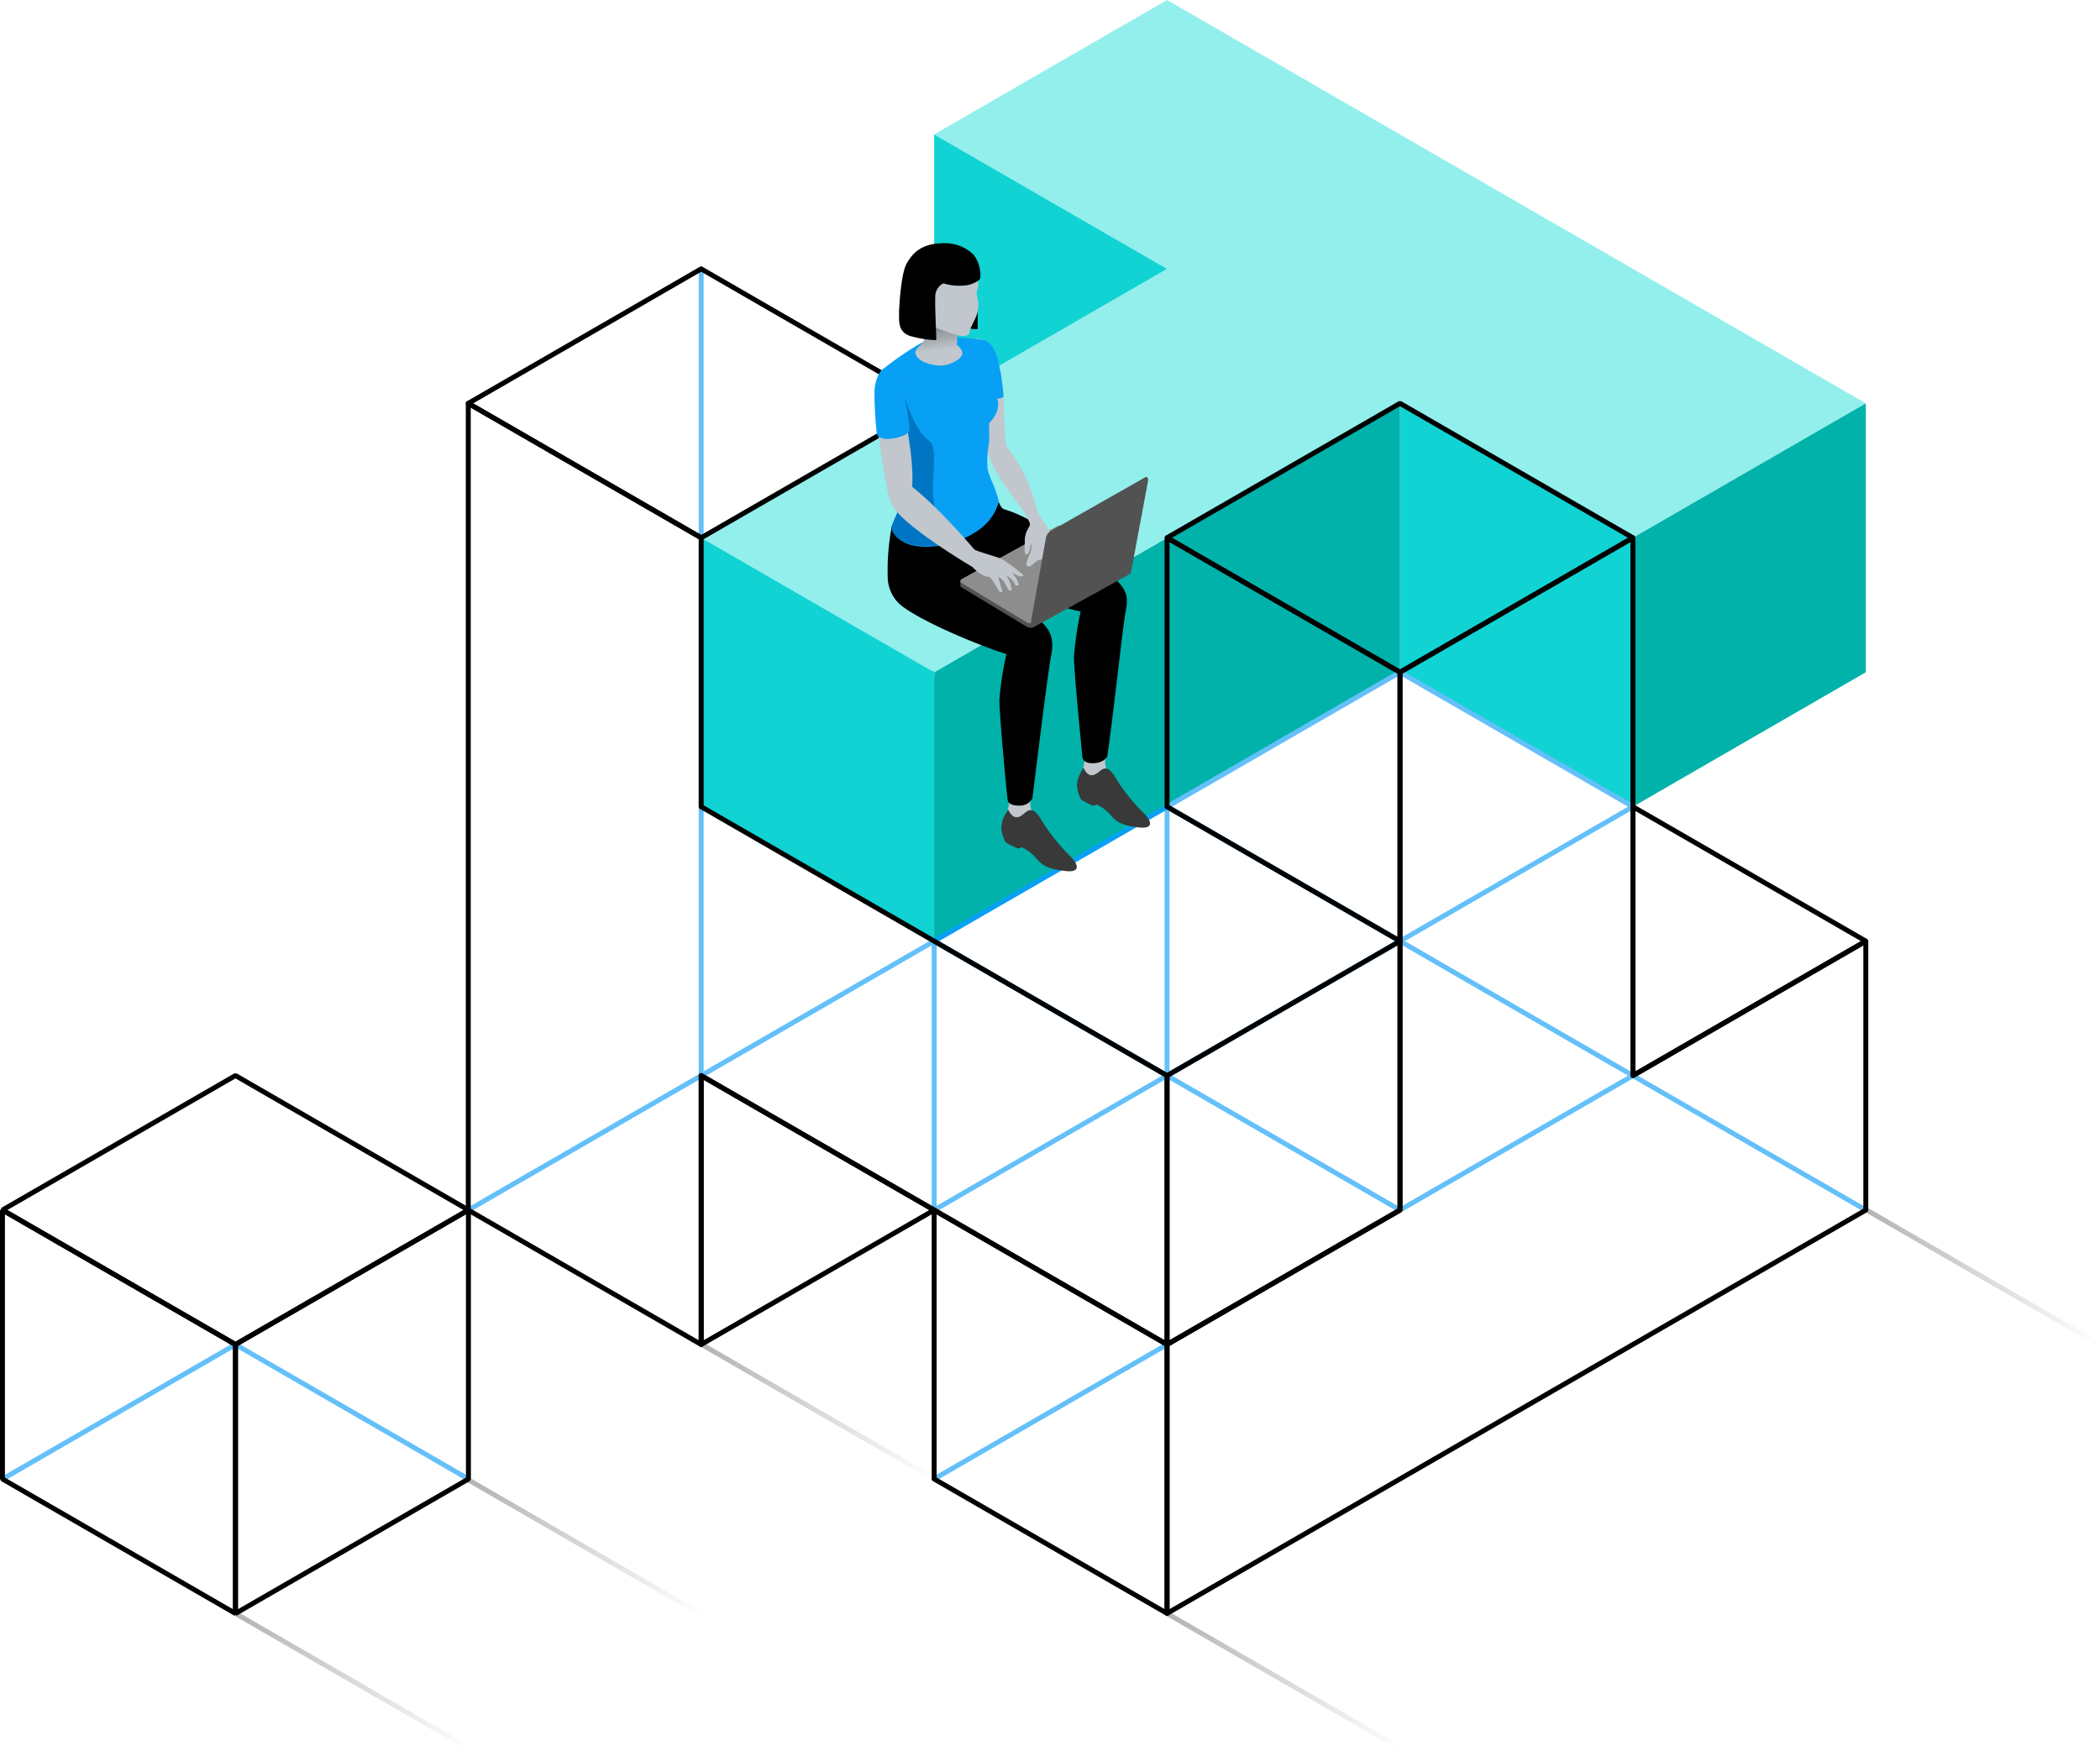 <svg xmlns="http://www.w3.org/2000/svg" xmlns:xlink="http://www.w3.org/1999/xlink" viewBox="0 0 425.31 354.7"><defs><style>.cls-1{fill:#11d3d3;}.cls-2{fill:#00b2a9;}.cls-3{fill:#92efec;}.cls-10,.cls-11,.cls-12,.cls-4,.cls-5,.cls-6,.cls-7,.cls-8,.cls-9{fill:none;}.cls-4{stroke:#64c0f9;}.cls-10,.cls-11,.cls-4,.cls-5,.cls-6,.cls-7,.cls-8,.cls-9{stroke-linejoin:bevel;}.cls-12,.cls-5{stroke:#000;}.cls-6{stroke:url(#linear-gradient);}.cls-7{stroke:url(#linear-gradient-2);}.cls-8{stroke:url(#linear-gradient-3);}.cls-9{stroke:url(#linear-gradient-4);}.cls-10{stroke:url(#linear-gradient-5);}.cls-11{stroke:#08a0f4;}.cls-12{stroke-linejoin:round;}.cls-13{fill:#c1c7cd;}.cls-14{fill:#393939;fill-rule:evenodd;}.cls-15{fill:#08a0f4;}.cls-16{fill:#0075c4;}.cls-17{fill:#525252;}.cls-18{fill:#8d8d8d;}.cls-19{fill:url(#linear-gradient-6);}</style><linearGradient id="linear-gradient" x1="47.44" y1="340.56" x2="95.12" y2="340.56" gradientUnits="userSpaceOnUse"><stop offset="0" stop-opacity="0.3"/><stop offset="1" stop-opacity="0"/></linearGradient><linearGradient id="linear-gradient-2" x1="94.62" y1="313.5" x2="142.3" y2="313.5" xlink:href="#linear-gradient"/><linearGradient id="linear-gradient-3" x1="141.7" y1="285.98" x2="189.37" y2="285.98" xlink:href="#linear-gradient"/><linearGradient id="linear-gradient-4" x1="236.11" y1="340.56" x2="283.79" y2="340.56" xlink:href="#linear-gradient"/><linearGradient id="linear-gradient-5" x1="377.63" y1="258.74" x2="425.31" y2="258.74" xlink:href="#linear-gradient"/><linearGradient id="linear-gradient-6" x1="131.65" y1="66.26" x2="131.04" y2="70.92" gradientTransform="matrix(-1, 0, 0, 1, 321.13, 0)" xlink:href="#linear-gradient"/></defs><g id="Layer_2" data-name="Layer 2"><g id="content"><polygon class="cls-1" points="283.54 81.71 283.54 136.18 330.71 163.42 330.71 108.94 283.54 81.71"/><polygon class="cls-2" points="189.19 136.18 189.19 190.65 283.54 136.18 283.54 81.71 189.19 136.18"/><polygon class="cls-3" points="330.71 54.47 283.54 27.24 236.36 0 189.19 27.24 236.36 54.47 189.19 81.71 142.01 108.94 189.19 136.18 236.36 108.94 283.54 81.71 330.71 108.94 377.88 81.71 330.71 54.47"/><line class="cls-4" x1="189.19" y1="190.65" x2="189.19" y2="245.13"/><line class="cls-4" x1="236.36" y1="163.42" x2="236.36" y2="217.89"/><line class="cls-4" x1="142.01" y1="54.47" x2="142.01" y2="217.89"/><line class="cls-4" x1="283.54" y1="190.65" x2="330.71" y2="217.89"/><polygon class="cls-5" points="283.54 81.71 236.36 108.94 283.54 136.18 330.71 108.94 283.54 81.71"/><polyline class="cls-4" points="236.36 163.42 283.54 136.18 330.71 163.42 283.54 190.65"/><polyline class="cls-4" points="0.52 299.61 47.7 272.37 94.87 299.61 94.55 299.79"/><polyline class="cls-6" points="47.69 326.85 94.86 354.08 94.55 354.27"/><polyline class="cls-7" points="94.87 299.79 142.04 327.03 141.72 327.21"/><polyline class="cls-8" points="141.95 272.27 189.12 299.51 188.8 299.69"/><polyline class="cls-9" points="236.36 326.85 283.54 354.08 283.21 354.27"/><polyline class="cls-10" points="377.88 245.03 425.06 272.27 424.74 272.45"/><polyline class="cls-4" points="283.54 245.13 236.36 217.89 189.19 245.13"/><line class="cls-4" x1="189.19" y1="299.6" x2="330.71" y2="217.89"/><line class="cls-4" x1="94.84" y1="245.13" x2="189.19" y2="190.65"/><line class="cls-4" x1="142.01" y1="163.42" x2="189.19" y2="136.18"/><line class="cls-4" x1="377.88" y1="245.13" x2="330.71" y2="217.89"/><polygon class="cls-5" points="47.69 217.88 0.5 245.12 47.69 272.36 47.69 272.36 47.69 272.36 47.69 272.36 47.69 272.36 94.87 245.12 47.69 217.88 47.69 217.88 47.69 217.88 47.69 217.88 47.69 217.88"/><polygon class="cls-5" points="47.69 326.85 47.69 272.36 0.5 245.12 0.5 299.61 47.69 326.85"/><polygon class="cls-5" points="94.87 299.61 94.87 245.12 47.69 272.36 47.69 326.85 94.87 299.61"/><polygon class="cls-11" points="236.36 217.89 283.54 190.65 236.36 163.42 236.36 163.42 236.36 163.42 236.36 163.42 236.36 163.42 189.19 190.65 236.36 217.89 236.36 217.89 236.36 217.89 236.36 217.89 236.36 217.89"/><polygon class="cls-12" points="142.01 54.47 94.84 81.71 142.01 108.94 189.19 81.71 142.01 54.47"/><polygon class="cls-5" points="377.88 190.65 330.71 163.42 330.71 217.89 377.88 190.65"/><polygon class="cls-12" points="189.19 245.13 189.19 299.6 236.36 326.83 236.36 272.36 189.19 245.13"/><polygon class="cls-1" points="189.19 136.18 142.01 108.94 142.01 163.42 142.01 163.42 142.01 163.42 142.01 163.42 142.01 163.42 189.19 190.65 189.19 136.18 189.19 136.18"/><polygon class="cls-1" points="189.19 27.24 189.19 81.71 236.36 54.47 189.19 27.24"/><polygon class="cls-12" points="142.01 217.89 142.01 272.36 189.19 245.13 142.01 217.89"/><polygon class="cls-5" points="236.36 217.89 236.36 272.36 283.54 245.13 283.54 190.65 236.36 217.89"/><polygon class="cls-2" points="330.71 108.94 330.71 163.42 377.88 136.18 377.88 81.71 330.71 108.94"/><polygon class="cls-12" points="189.19 190.65 142.01 163.42 142.01 108.94 94.84 81.71 94.84 136.18 94.84 190.65 94.84 245.13 142.01 272.36 142.01 217.89 189.19 245.13 236.36 272.36 236.36 217.89 189.19 190.65"/><polygon class="cls-12" points="330.71 217.89 330.71 163.42 330.71 108.94 283.54 136.18 283.54 190.65 283.54 245.13 236.36 272.36 236.36 326.83 283.54 299.6 330.71 272.36 377.88 245.13 377.88 190.65 330.71 217.89"/><polygon class="cls-12" points="236.36 108.94 236.36 163.42 283.54 190.65 283.54 136.18 236.36 108.94"/><path d="M198,63v3.68a11.31,11.31,0,0,1-6.2-1.85l5.76-5A9.2,9.2,0,0,1,198,63Z"/><path class="cls-13" d="M204.54,158.94c-.11-1.4.49-2.86,2-2.12,1.2.57,2.68,1.53,2.27,4.47s.07,2.76,1.76,4.94-2.75,4.81-5.74,3.07c-1.39-.8-2.18-2.57-1.4-3.7C204.62,163.92,204.62,160,204.54,158.94Z"/><path class="cls-14" d="M204.18,164a13,13,0,0,0-1.07,2,6.25,6.25,0,0,0-.31,1.72,8,8,0,0,0,.83,2.85,11.17,11.17,0,0,0,2.63,1.33l.71-.26a9,9,0,0,1,2.89,2.22c1.21,1.46,2.47,2.2,5.93,2.59,3.26.36,2.48-1.48,1.08-2.88a40.85,40.85,0,0,1-5.82-7.22c-1.53-2.63-2.37-2.65-3.6-1.58C206,166.08,205,165.69,204.18,164Z"/><path class="cls-13" d="M200.2,92.16c1.51,4.64,6.58,10.51,7,11.29s1.24,1.92,2,2,1.46-.16,1.12-1.29c-1.3-4.45-2.18-7.88-5.81-12.89-.45-.61-2.39-3-4-2.33C199.14,89.55,199.85,91.09,200.2,92.16Z"/><path class="cls-13" d="M219.77,150.65c-.11-1.36.48-2.77,2-2.06,1.15.55,2.59,1.48,2.19,4.33s.07,2.67,1.7,4.78-2.66,4.66-5.55,3c-1.34-.78-2.11-2.49-1.35-3.59C219.85,155.47,219.85,151.69,219.77,150.65Z"/><path d="M224.63,116.25a107.85,107.85,0,0,0-11.21-8.06c-2.36-1.39-6.45-4-10-5-.83-.24-1.3-1.92-1.68-2.92l-21.07,6.09a46.52,46.52,0,0,0-.88,10.59,7.54,7.54,0,0,0,3.26,6.1c5.26,3.73,16.9,8.27,20.78,9.45a64.24,64.24,0,0,0-1.42,9.27c0,3,1.22,16.36,1.67,20.28,0,.19.26,1.2,2.41,1.14a2.82,2.82,0,0,0,2.6-1.46c.82-6.59,3.24-26.33,3.78-28.85.85-4-.7-5.6-1.79-6.76a90,90,0,0,0-7.15-6.54c2.27.76,10.72,3.44,14.93,4.29a67.45,67.45,0,0,0-1.35,9.13c0,3,1.33,16.44,1.71,20.37,0,.38.38,1.29,2.15,1.24,1.61,0,2.81-.88,2.91-1.57,1-6.56,3.15-26.41,3.66-28.93C228.64,120.67,228.25,119.19,224.63,116.25Z"/><path class="cls-14" d="M219.42,155.51a12.68,12.68,0,0,0-1,2,5.56,5.56,0,0,0-.3,1.67,7.77,7.77,0,0,0,.8,2.76,11.68,11.68,0,0,0,2.54,1.29l.69-.26a8.68,8.68,0,0,1,2.8,2.16c1.17,1.41,2.39,2.12,5.74,2.49,3.16.35,2.41-1.42,1.05-2.78a39.09,39.09,0,0,1-5.64-7c-1.48-2.54-2.29-2.56-3.48-1.53C221.15,157.56,220.22,157.18,219.42,155.51Z"/><path class="cls-13" d="M203.9,91.85c-.75-6.64-.43-11.48-1-15.16-.57-3.87-2-6.6-3.55-7.59s-2.6-.44-2.69,1.38c-.14,3,1,19.43,4.4,22.39C202.81,94.36,204,92.93,203.9,91.85Z"/><path class="cls-15" d="M203.26,80.35s-.29-3.32-.64-5-.9-5.81-3.44-6.46c-.94-.23-6.36-.68-7.65-.78a7.17,7.17,0,0,0-3.86.75,61.4,61.4,0,0,0-8.85,5.93c-3.15,2.34,5.2,27.24,5.2,23,0,2-2.55,6.39-3.32,8.56-.5,1.44,1.42,3.48,4.05,4.1,5,1.17,11.61-1.23,14.48-3.91a10,10,0,0,0,3.05-4.88c-.57-2.89-2-5-2.27-6.7a18.63,18.63,0,0,1,.29-5.12c.1-1.27,0-4.09,0-4.09,1.4-1.4,2.28-3.2,1.65-5h0S202.94,80.72,203.26,80.35Z"/><path class="cls-16" d="M180.69,106.32c-.18.47-.3,1.79,1.66,3,2.6,1.66,6.07,1.37,8.07,1,1.53-.28-.8-3.78-1.37-9.4-.44-4.33,1-10.35-.87-11.64-2.92-2-4.83-8.52-4.83-8.52l-1,7.23L182,92.38a38.89,38.89,0,0,1,1.92,5.33C184,99.13,181.52,104.15,180.69,106.32Z"/><path class="cls-17" d="M228.93,115h0a.41.41,0,0,0-.23-.35l-13.23-8a1.53,1.53,0,0,0-1.38,0l-19.25,10.61a.57.57,0,0,0-.34.46h0l0,.92h0a.39.39,0,0,0,.22.33L208,127a1.54,1.54,0,0,0,1.37,0l19.25-10.61a.55.55,0,0,0,.34-.47h0Z"/><path class="cls-18" d="M194.84,117.29l19.25-10.61a1.53,1.53,0,0,1,1.38,0l13.23,8c.35.21.3.57-.11.8l-19.25,10.61a1.56,1.56,0,0,1-1.38,0l-13.23-8C194.38,117.87,194.43,117.51,194.84,117.29Z"/><path class="cls-13" d="M193.88,67.51l-6.73-4.41s.09,4.58.09,5.42c0,1.18-2.19,2-1.82,3.18.32,1.07,2,2.22,4.94,2.36,1.61.08,3.94-1,4.44-2.08s-1-2-1-2.19C193.85,69.42,193.88,67.51,193.88,67.51Z"/><path class="cls-19" d="M193.88,67.51l-6.73-4.41s.09,4.58.09,5.42c0,1.18-2.19,2-1.82,3.18.32,1.07,2,2.22,4.94,2.36,1.61.08,3.94-1,4.44-2.08s-1-2-1-2.19C193.85,69.42,193.88,67.51,193.88,67.51Z"/><path class="cls-13" d="M198.13,57.6c-.06-4-3.32-8-7.29-8a7.18,7.18,0,0,0-7.18,7.19,9.36,9.36,0,0,0,1.92,5.93,4,4,0,0,0,2.12,1.48s.43,1.68,1.33,2c1.46.54,3.46,1.27,3.91,1.42,1.92.65,3.29.64,3.47-.43.3-1.78,2.05-3.12,1.67-6.17a16.22,16.22,0,0,1-.28-1.61C197.82,58.77,198.14,58.28,198.13,57.6Z"/><path class="cls-13" d="M184,102.7c1.88-6.15,0-13.41-1.36-23.26a6.41,6.41,0,0,0-2.43-4.21c-1.59-1.1-2.62,1.84-3,3.45-.43,2,1.21,14.06,2.57,20.88a6.77,6.77,0,0,0,1.67,3.61C182.6,104.18,183.7,103.71,184,102.7Z"/><path class="cls-13" d="M181.47,103.48c3.58,4.28,14.69,10.94,15.54,11.4s1.25-.33,1.32-.89a3,3,0,0,0-.9-2.57c-1.9-2.23-10.41-12-15.77-14.92-.7-.38-1.64-.34-1.9,1.75S181,103,181.47,103.48Z"/><path class="cls-13" d="M197.22,111.29c-.36-.17-1.07-.53-1.36.43a3.16,3.16,0,0,0,.51,2.36,7.66,7.66,0,0,0,1.68,1.79,5.52,5.52,0,0,0,2.5,1.06,22.65,22.65,0,0,1,1.68,2.65c.32.61.84.37.75.08s-.6-2-.76-2.65a.07.07,0,0,1,.11-.07,8.05,8.05,0,0,1,.86.7,11.84,11.84,0,0,1,.85,1.5c.31.69.93.55.88.35a12.44,12.44,0,0,0-.51-1.83c-.16-.27-.58-1.12-.58-1.12s0-.06,0,0a8.17,8.17,0,0,1,1,.81,1.92,1.92,0,0,1,.67.89c.25.65.89.35.82.15a7.67,7.67,0,0,0-.55-1.34,11.24,11.24,0,0,0-.75-.89s0-.09.06-.06.82.41,1.11.54c.78.33,1.22-.06,1-.22a32.93,32.93,0,0,0-4.17-3.1C202.17,112.83,198.46,111.9,197.22,111.29Z"/><path class="cls-15" d="M177.58,87.8s.13,1.57,3.39,1c3.57-.66,3.27-1.87,3.27-1.87A60.29,60.29,0,0,0,183,79.59c-.59-2.4-2.24-4.6-3.63-4.91-1.18-.26-2.31,2.73-2.26,4.93A74.21,74.21,0,0,0,177.58,87.8Z"/><path class="cls-13" d="M210,103.47c1.27,2.38,3.68,4.9,3.32,6.5,0,0-.61,1.34-1,2.15a3.32,3.32,0,0,1-2.19,1.43c-.21.06-1.41,1.3-1.79,1.22-.54-.12-.72-.47.09-2.21s.34-2.45.34-2.45c-.13.92-.37,2.39-1,2.16-.41-.15-.19-1.66-.22-2.87a4.8,4.8,0,0,1,.62-2.23c.27-.59.55-.67.33-1.35a14.66,14.66,0,0,0-.8-1.6C206.24,101.62,208.63,101,210,103.47Z"/><path class="cls-17" d="M211.86,108.83a2.42,2.42,0,0,1,.77-1.18l19.38-11h0c.29-.16.57.28.53.61l-3.41,18.3a1,1,0,0,1-.51.76l-19.4,10.75a.36.36,0,0,1-.4,0,.39.39,0,0,1-.15-.33v-.06Z"/><path d="M198.53,56.38s-.3.8-2.45,1.36a10.74,10.74,0,0,1-5-.34,2.91,2.91,0,0,0-1.66,2.69c-.1,2.44.29,8.87.18,8.81a21.46,21.46,0,0,1-5.38-.87c-2.14-.82-2.14-2.46-2.14-4.27s.42-8.44,1.56-10.4,2.84-4.09,7.53-4.09a8.29,8.29,0,0,1,6,2.31A6.87,6.87,0,0,1,198.53,56.38Z"/></g></g></svg>